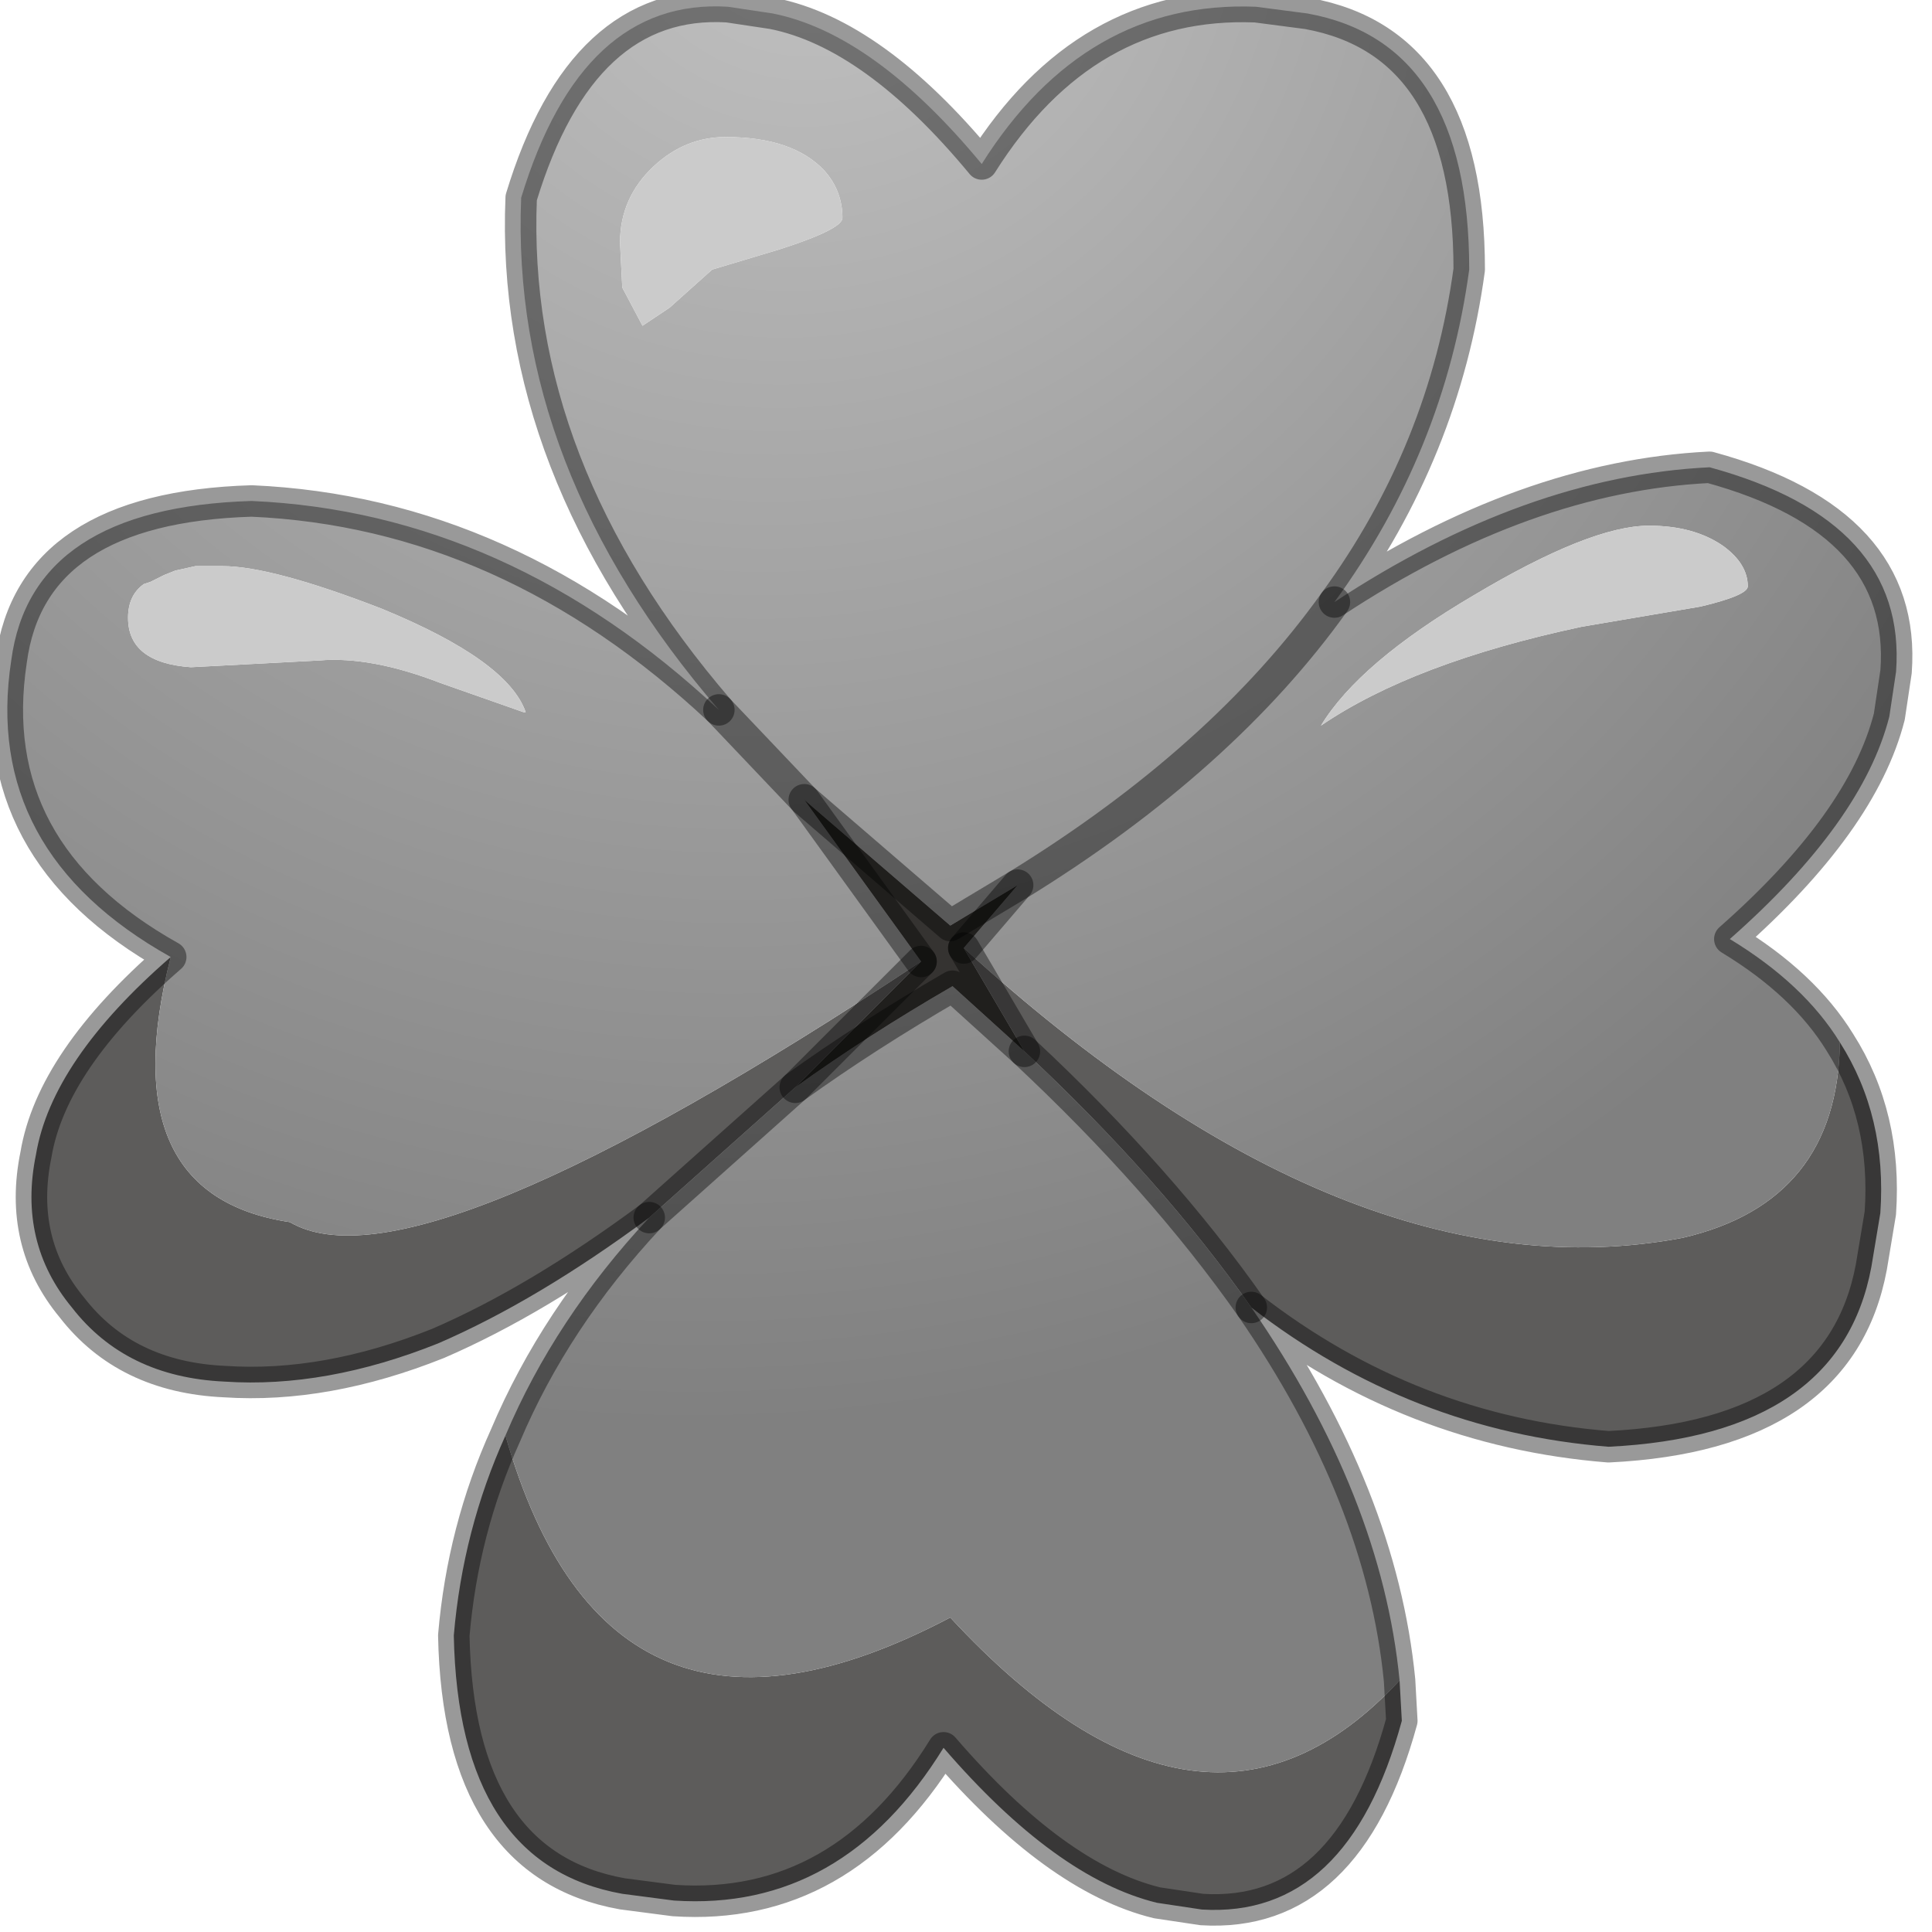 <?xml version="1.0" encoding="utf-8"?>
<svg version="1.1" id="Layer_1"
xmlns="http://www.w3.org/2000/svg"
xmlns:xlink="http://www.w3.org/1999/xlink"
width="43px" height="43px"
xml:space="preserve">
<g id="PathID_4106" transform="matrix(1, 0, 0, 1, 0.15, 0.15)">
<path style="fill:#5D5C5B;fill-opacity:1" d="M22.65 23.25L21.3 20.95Q29.9 28.8 37.3 27.4Q40.75 26.6 40.8 23.05Q41.85 24.7 41.7 26.85L41.5 28.05Q40.8 31.8 35.65 32.05Q31.25 31.7 27.7 28.95Q25.7 26.1 22.65 23.25M31 37.25L31.05 38.15Q29.85 42.55 26.6 42.35L25.6 42.2Q23.35 41.65 20.85 38.75Q18.6 42.4 14.85 42.15L13.7 42Q10.05 41.35 9.95 36.25Q10.15 33.9 11.1 31.8Q13.4 39.85 21 35.85Q26.65 41.95 31 37.25M14.3 26.95Q11.8 28.8 9.6 29.75Q7.1 30.75 4.85 30.6Q2.65 30.5 1.45 28.95Q0.25 27.5 0.65 25.55Q1 23.45 3.65 21.15Q2.3 26.45 6.3 27.05Q9.1 28.7 20.35 21.25L17.55 24.05L14.3 26.95" />
<radialGradient
id="RadialGradID_1768" gradientUnits="userSpaceOnUse" gradientTransform="matrix(0.042, 0, 0, 0.042, 15.25, -2.8)" spreadMethod ="pad" cx="0" cy="0" r="819.2" fx="70" fy="0" >
<stop  offset="0"  style="stop-color:#C2C2C2;stop-opacity:1" />
<stop  offset="1"  style="stop-color:#808080;stop-opacity:1" />
</radialGradient>
<path style="fill:url(#RadialGradID_1768) " d="M37.3 27.4Q29.9 28.8 21.3 20.95L22.5 19.55Q27.05 16.75 29.55 13.25Q27.05 16.75 22.5 19.55L21 20.45L17.75 17.65L15.85 15.65L17.75 17.65L20.35 21.25Q9.1 28.7 6.3 27.05Q2.3 26.45 3.65 21.15Q-0.55 18.8 0.1 14.55Q0.55 11.15 5.45 11Q11.15 11.25 15.85 15.65Q11.2 10.25 11.45 4.25Q12.8 -0.2 16.05 0L17.05 0.15Q19.3 0.6 21.7 3.5Q24 -0.15 27.8 0L28.95 0.15Q32.55 0.8 32.55 5.85Q32 9.9 29.55 13.25Q33.8 10.45 37.9 10.25Q42.3 11.45 42.05 14.8L41.9 15.8Q41.3 18.15 38.35 20.75Q40 21.75 40.8 23.05Q40.75 26.6 37.3 27.4M17.55 24.05Q19.15 22.9 21.05 21.8L22.65 23.25Q25.7 26.1 27.7 28.95Q30.6 33.15 31 37.25Q26.65 41.95 21 35.85Q13.4 39.85 11.1 31.8Q12.2 29.2 14.3 26.95L17.55 24.05M36.55 11.55Q35.25 11.55 32.65 13.1Q30.1 14.6 29.25 16Q31.3 14.6 35.05 13.8L37.7 13.35Q38.75 13.1 38.75 12.9Q38.75 12.4 38.2 12Q37.55 11.55 36.55 11.55M18.2 3.65Q17.5 2.9 16 2.9Q15.1 2.9 14.4 3.55Q13.65 4.25 13.65 5.25L13.7 6.25L14.15 7.1L14.75 6.7L15.7 5.85L17.2 5.4Q18.6 4.95 18.6 4.7Q18.6 4.1 18.2 3.65M9.65 15.05L11.5 15.7L11.55 15.7Q11.15 14.55 8.35 13.4Q5.9 12.45 4.8 12.45L4.2 12.45L3.75 12.55L3.5 12.65L3.2 12.8L3.05 12.85Q2.7 13.1 2.7 13.6Q2.7 14.6 4.1 14.7L6.95 14.55Q8.1 14.45 9.65 15.05" />
<path style="fill:#CBCBCB;fill-opacity:1" d="M38.2 12Q38.75 12.4 38.75 12.9Q38.75 13.1 37.7 13.35L35.05 13.8Q31.3 14.6 29.25 16Q30.1 14.6 32.65 13.1Q35.25 11.55 36.55 11.55Q37.55 11.55 38.2 12M18.6 4.7Q18.6 4.95 17.2 5.4L15.7 5.85L14.75 6.7L14.15 7.1L13.7 6.25L13.65 5.25Q13.65 4.25 14.4 3.55Q15.1 2.9 16 2.9Q17.5 2.9 18.2 3.65Q18.6 4.1 18.6 4.7M6.95 14.55L4.1 14.7Q2.7 14.6 2.7 13.6Q2.7 13.1 3.05 12.85L3.2 12.8L3.5 12.65L3.75 12.55L4.2 12.45L4.8 12.45Q5.9 12.45 8.35 13.4Q11.15 14.55 11.55 15.7L11.5 15.7L9.65 15.05Q8.1 14.45 6.95 14.55" />
<path style="fill:#353331;fill-opacity:1" d="M22.65 23.25L21.05 21.8Q19.15 22.9 17.55 24.05L20.35 21.25L17.75 17.65L21 20.45L22.5 19.55L21.3 20.95L22.65 23.25" />
<path style="fill:none;stroke-width:0.7;stroke-linecap:round;stroke-linejoin:round;stroke-miterlimit:3;stroke:#000000;stroke-opacity:0.4" d="M3.65 21.15Q-0.55 18.8 0.1 14.55Q0.55 11.15 5.45 11Q11.15 11.25 15.85 15.65Q11.2 10.25 11.45 4.25Q12.8 -0.2 16.05 0L17.05 0.15Q19.3 0.6 21.7 3.5Q24 -0.15 27.8 0L28.95 0.15Q32.55 0.8 32.55 5.85Q32 9.9 29.55 13.25Q33.8 10.45 37.9 10.25Q42.3 11.45 42.05 14.8L41.9 15.8Q41.3 18.15 38.35 20.75Q40 21.75 40.8 23.05Q41.85 24.7 41.7 26.85L41.5 28.05Q40.8 31.8 35.65 32.05Q31.25 31.7 27.7 28.95Q30.6 33.15 31 37.25L31.05 38.15Q29.85 42.55 26.6 42.35L25.6 42.2Q23.35 41.65 20.85 38.75Q18.6 42.4 14.85 42.15L13.7 42Q10.05 41.35 9.95 36.25Q10.15 33.9 11.1 31.8Q12.2 29.2 14.3 26.95Q11.8 28.8 9.6 29.75Q7.1 30.75 4.85 30.6Q2.65 30.5 1.45 28.95Q0.25 27.5 0.65 25.55Q1 23.45 3.65 21.15z" />
<path style="fill:none;stroke-width:0.7;stroke-linecap:round;stroke-linejoin:round;stroke-miterlimit:3;stroke:#000000;stroke-opacity:0.4" d="M20.35 21.25L17.75 17.65L15.85 15.65" />
<path style="fill:none;stroke-width:0.7;stroke-linecap:round;stroke-linejoin:round;stroke-miterlimit:3;stroke:#000000;stroke-opacity:0.4" d="M29.55 13.25Q27.05 16.75 22.5 19.55L21.3 20.95" />
<path style="fill:none;stroke-width:0.7;stroke-linecap:round;stroke-linejoin:round;stroke-miterlimit:3;stroke:#000000;stroke-opacity:0.4" d="M22.5 19.55L21 20.45L17.75 17.65" />
<path style="fill:none;stroke-width:0.7;stroke-linecap:round;stroke-linejoin:round;stroke-miterlimit:3;stroke:#000000;stroke-opacity:0.4" d="M17.55 24.05Q19.15 22.9 21.05 21.8L22.65 23.25L21.3 20.95" />
<path style="fill:none;stroke-width:0.7;stroke-linecap:round;stroke-linejoin:round;stroke-miterlimit:3;stroke:#000000;stroke-opacity:0.4" d="M20.35 21.25L17.55 24.05L14.3 26.95" />
<path style="fill:none;stroke-width:0.7;stroke-linecap:round;stroke-linejoin:round;stroke-miterlimit:3;stroke:#000000;stroke-opacity:0.4" d="M22.65 23.25Q25.7 26.1 27.7 28.95" />
</g>
</svg>
